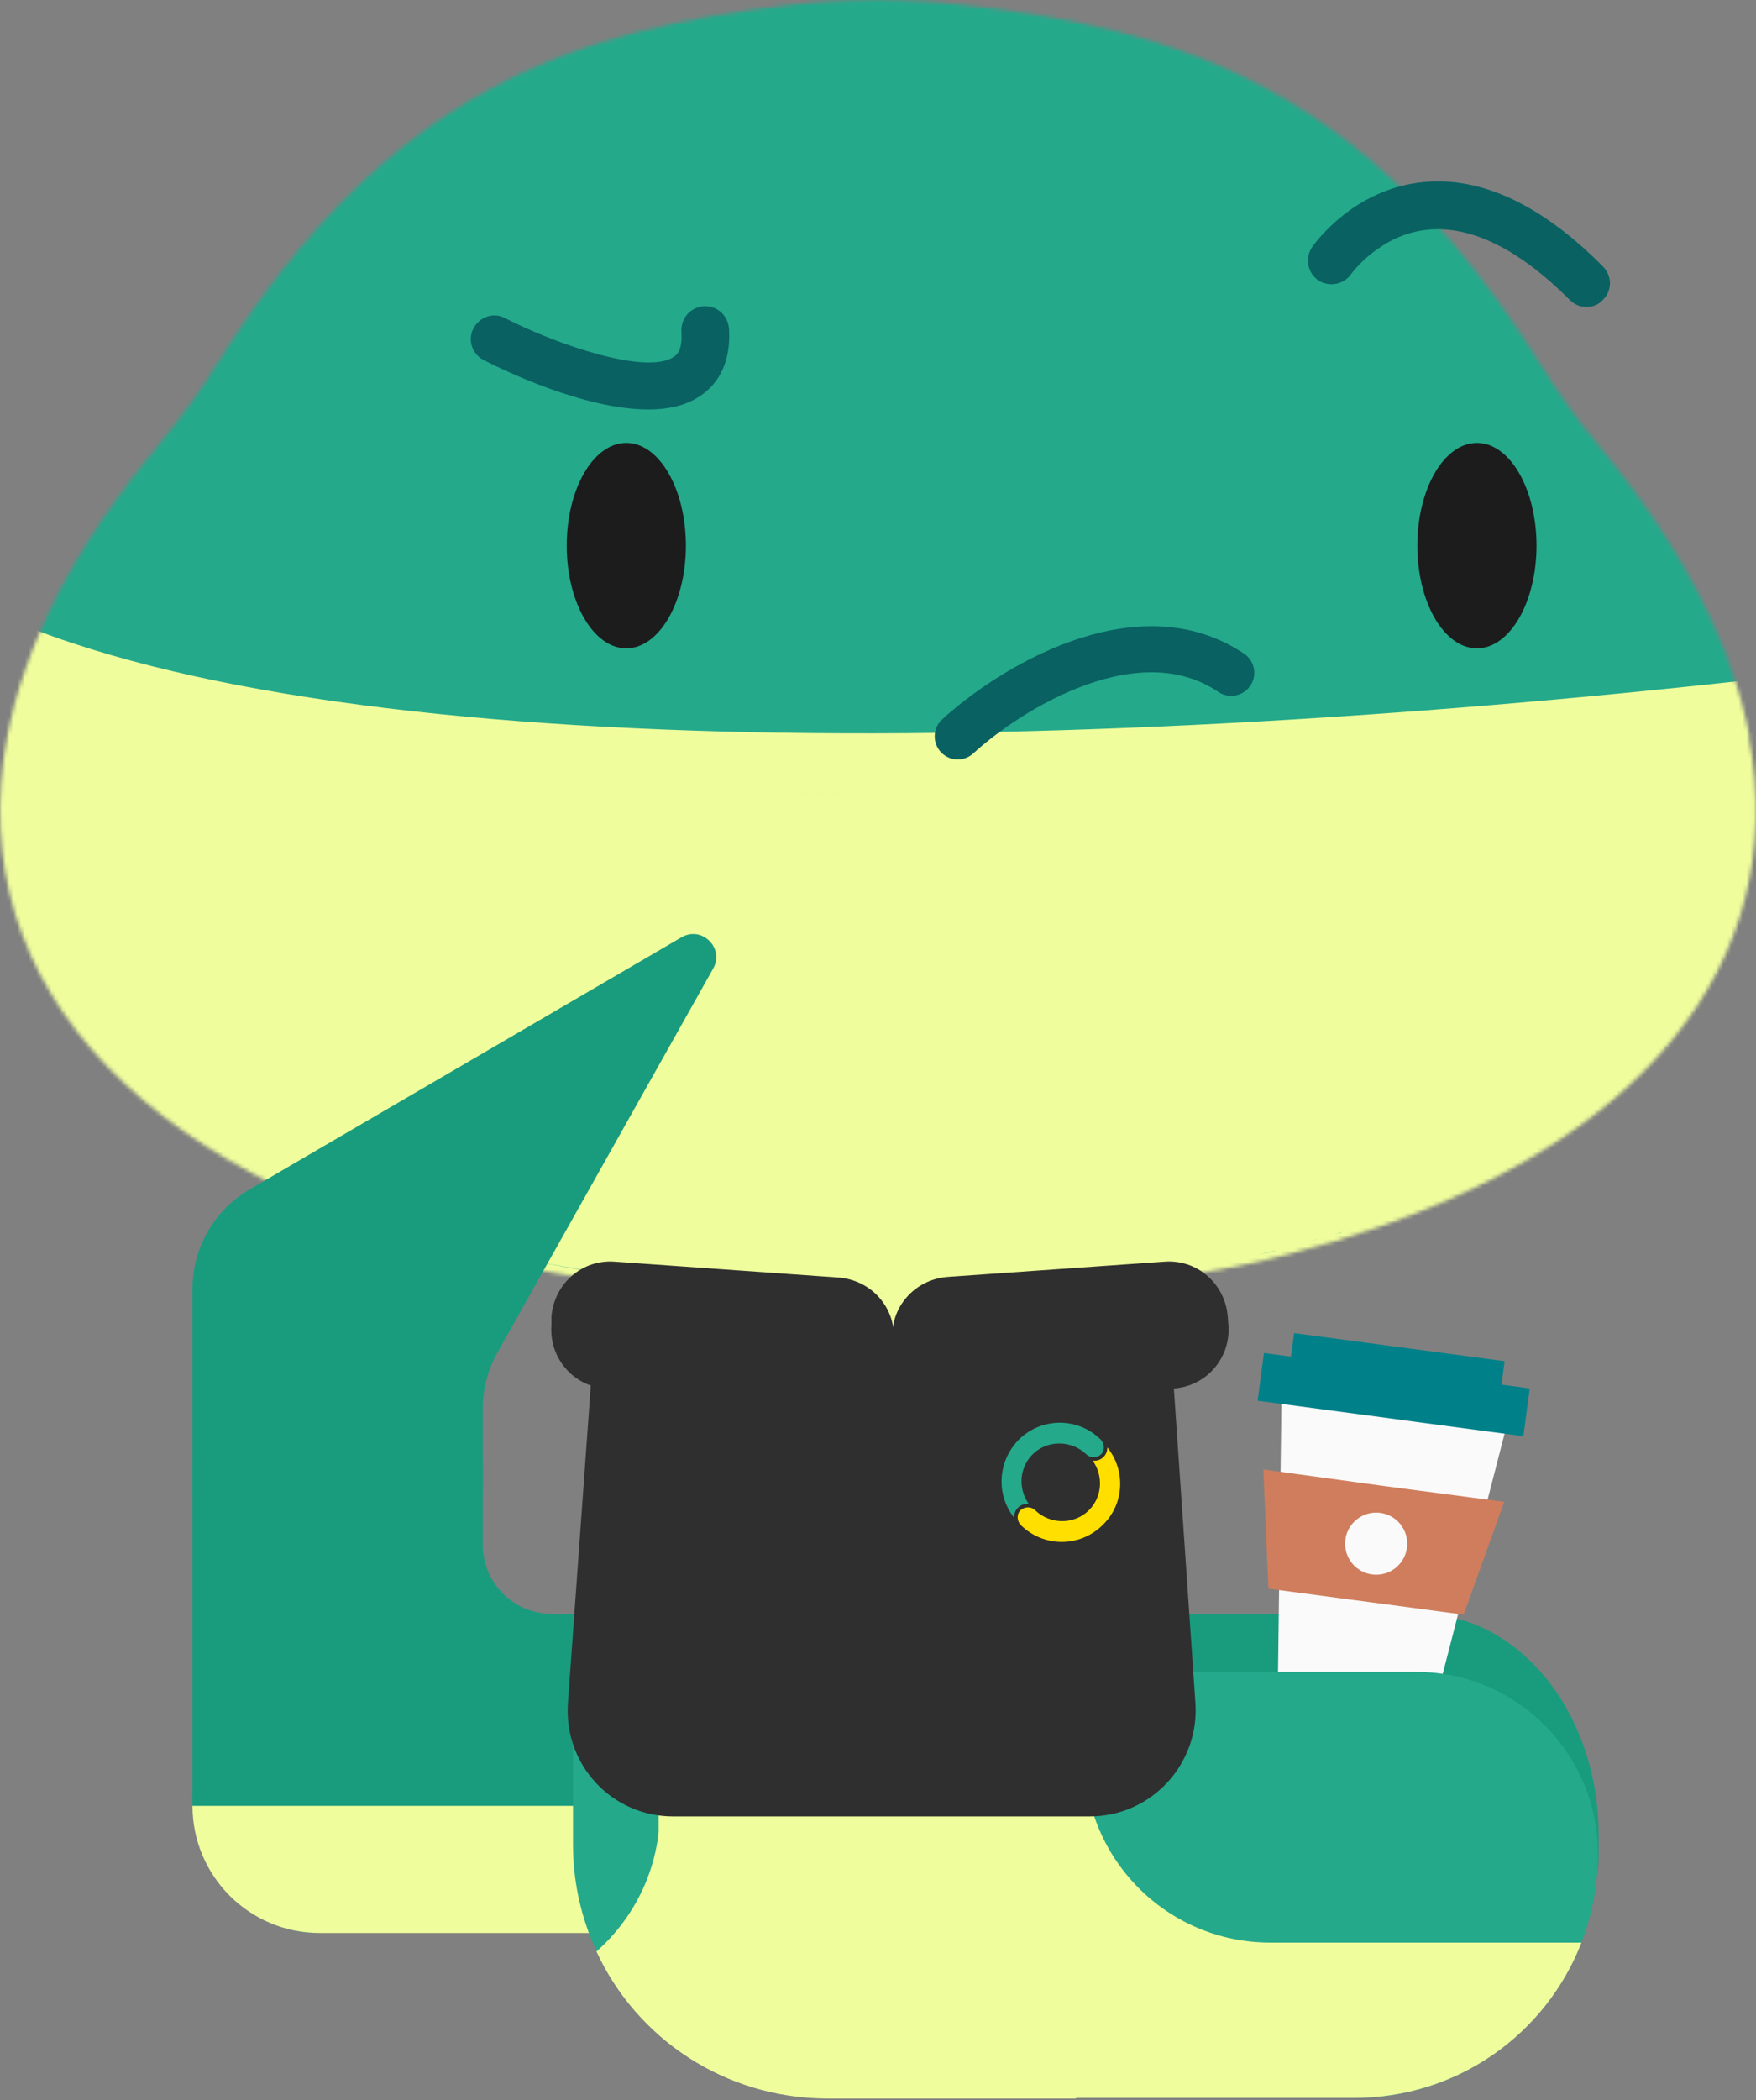 <svg width="460" height="550" viewBox="0 0 460 550" fill="none" xmlns="http://www.w3.org/2000/svg">
<rect x="0" y="0" width="460" height="550" fill="#808080" stroke="none"/>
<path d="M126.461 382.442H50.422V468.489C49.48 488.645 62.362 504.356 81.05 506.18H402.641C411.507 506.18 418.761 497.214 418.761 486.255V480.444C418.761 448.564 397.805 422.661 372.013 422.661H144.568C134.568 422.661 126.461 414.554 126.461 404.554V382.442Z" fill="#199C7D"/>
<mask id="mask0_630_3566" style="mask-type:alpha" maskUnits="userSpaceOnUse" x="0" y="0" width="460" height="341">
<path fill-rule="evenodd" clip-rule="evenodd" d="M418.997 116.934C440.997 143.585 453.876 169.163 458.347 193.131C458.289 193.139 458.231 193.148 458.172 193.156C469.246 252.349 429.538 300.633 351.742 324.418C351.027 324.776 350.311 324.955 349.596 325.134C348.522 325.313 347.27 325.67 346.197 326.028L342.441 327.101C342.083 327.191 341.77 327.28 341.457 327.37C341.144 327.459 340.831 327.549 340.474 327.638C339.043 328.175 337.433 328.532 335.823 328.89C335.644 328.979 335.421 329.024 335.197 329.069C334.973 329.114 334.75 329.158 334.571 329.248C333.885 329.4 333.166 329.585 332.429 329.775C331.437 330.03 330.41 330.295 329.384 330.5C328.221 330.768 327.103 330.992 325.985 331.215C324.867 331.439 323.749 331.663 322.587 331.931H322.229C295.22 337.476 264.455 340.516 230.65 340.516C195.413 340.516 163.754 337.297 135.851 331.573C39.978 311.361 -10.641 258.953 1.88 192.952C44.755 198.892 133.212 207.896 238.232 207.957C133.212 207.89 44.74 198.89 1.881 192.952C6.353 169.163 19.231 143.406 41.231 116.934C47.134 109.779 52.5 102.446 57.329 94.576C101.867 23.387 150.34 7.825 207.756 1.207C222.244 -0.402 237.09 -0.402 251.578 1.207C309.709 7.647 357.824 22.85 402.899 94.397C407.728 102.267 413.094 109.779 418.997 116.934Z" fill="#FF1515"/>
</mask>
<g mask="url(#mask0_630_3566)">
<path d="M516.393 282.116C511.529 256.354 476.579 143.396 452.798 114.751C446.493 107.184 429.558 99.077 424.153 90.61C375.872 13.503 323.987 -2.891 261.473 -9.917C245.799 -11.719 229.945 -11.719 214.272 -9.917C152.298 -2.891 100.413 13.864 52.312 90.61C47.087 98.897 41.322 107.004 35.017 114.751C11.416 143.216 -38.307 247.346 -43.171 273.108C33.395 283.557 312.817 312.202 516.393 282.116Z" fill="#24A98B"/>
<path d="M0.148 161.237C92.468 201.918 295.011 197.404 476.496 175.985C466.947 224.985 492.831 323.37 389.77 343.165C286.708 362.96 82.864 339.384 55.135 333.739C-39.841 313.648 -12.305 226.658 0.148 161.237Z" fill="#EFFD9C"/>
</g>
<path d="M50.422 472.935H304.304V506.241H83.728C65.334 506.241 50.422 491.329 50.422 472.935Z" fill="#EFFD9C"/>
<path d="M365.811 365.423L335.757 361.438L334.761 440.474L355.35 443.297L375.939 446.12L395.698 369.408L365.811 365.423Z" fill="#FAFAFA"/>
<path d="M400.727 363.621L331.109 354.336L329.441 366.844L399.059 376.129L400.727 363.621Z" fill="#008089"/>
<path d="M394.141 356.489L339.006 349.135L337.337 361.643L392.472 368.997L394.141 356.489Z" fill="#008089"/>
<path d="M362.49 389.167L330.941 384.85L332.27 416.066L358.505 419.553L383.411 422.873L394.038 393.318L362.49 389.167Z" fill="#CF7D5D"/>
<path d="M360.496 412.413C364.99 412.413 368.633 408.77 368.633 404.277C368.633 399.783 364.99 396.141 360.496 396.141C356.003 396.141 352.36 399.783 352.36 404.277C352.36 408.77 356.003 412.413 360.496 412.413Z" fill="#FAFAFA"/>
<path d="M418.595 485.509C418.595 459.274 397.341 437.855 370.941 437.855H150.104V483.019C150.104 519.714 179.825 549.436 216.521 549.436H354.834C390.035 549.436 418.595 520.876 418.595 485.509Z" fill="#24A98B"/>
<path d="M172.52 508.755V262.846H284.1V460.105C284.1 487.004 305.852 508.755 332.751 508.755H414.278C404.98 532.665 381.9 549.436 354.669 549.436H216.355C199.585 549.436 184.143 543.126 172.52 532.831V508.755Z" fill="#EFFD9C"/>
<path d="M156.247 511.08C166.376 502.114 172.851 488.996 172.851 474.384V437.855H284.432V523.035V547.277C283.602 548.107 282.606 548.772 281.775 549.602H216.52C189.788 549.436 166.708 533.828 156.247 511.08Z" fill="#EFFD9C"/>
<path d="M334.576 327.437C332.916 327.935 331.089 328.267 329.429 328.599C331.089 328.267 332.916 327.769 334.576 327.437Z" fill="#24A98B"/>
<path d="M340.554 325.942C339.059 326.274 337.399 326.772 335.904 327.104C337.399 326.772 339.059 326.274 340.554 325.942Z" fill="#24A98B"/>
<path d="M230.965 338.728C231.132 338.728 231.298 338.728 231.464 338.728C196.595 338.728 165.213 335.407 137.483 329.761C165.047 335.573 196.263 338.728 230.965 338.728Z" fill="#24A98B"/>
<path d="M346.367 324.282C345.205 324.614 343.876 324.946 342.548 325.278C343.876 324.946 345.039 324.614 346.367 324.282Z" fill="#24A98B"/>
<path d="M232.128 338.727C266.001 338.727 296.055 335.573 322.455 330.259C295.556 335.739 265.171 338.727 231.464 338.727C231.796 338.561 231.962 338.727 232.128 338.727Z" fill="#EFFD9C"/>
<path d="M329.43 328.599C327.271 329.097 325.113 329.595 322.788 330.093C324.947 329.595 327.105 329.097 329.43 328.599Z" fill="#EFFD9C"/>
<path d="M335.905 327.104C335.407 327.271 335.075 327.271 334.577 327.437C335.075 327.271 335.407 327.271 335.905 327.104Z" fill="#EFFD9C"/>
<path d="M342.547 325.444C341.883 325.61 341.219 325.776 340.555 325.942C341.219 325.776 341.883 325.61 342.547 325.444Z" fill="#EFFD9C"/>
<path d="M351.845 322.621C351.181 322.787 350.351 323.119 349.687 323.285C350.351 323.119 351.015 322.953 351.845 322.621Z" fill="#24A98B"/>
<path d="M349.686 323.285C348.524 323.617 347.528 323.949 346.365 324.281C347.361 323.949 348.524 323.617 349.686 323.285Z" fill="#EFFD9C"/>
<path d="M164.064 169.789C172.684 169.789 179.672 157.746 179.672 142.89C179.672 128.034 172.684 115.991 164.064 115.991C155.444 115.991 148.456 128.034 148.456 142.89C148.456 157.746 155.444 169.789 164.064 169.789Z" fill="#1C1C1C"/>
<path d="M386.893 169.789C395.513 169.789 402.501 157.746 402.501 142.89C402.501 128.034 395.513 115.991 386.893 115.991C378.273 115.991 371.285 128.034 371.285 142.89C371.285 157.746 378.273 169.789 386.893 169.789Z" fill="#1C1C1C"/>
<path d="M285.428 475.713H176.338C160.231 475.713 147.612 462.097 148.775 445.991L155.748 349.188H306.515L313.157 446.157C314.153 462.097 301.534 475.713 285.428 475.713Z" fill="#2F2F2F"/>
<path d="M307.345 363.634L250.558 367.619C241.924 368.283 234.618 361.807 233.954 353.173L233.788 351.015C233.124 342.38 239.6 335.074 248.234 334.41L305.02 330.425C313.655 329.761 320.961 336.237 321.625 344.871L321.791 347.03C322.455 355.664 315.979 363.136 307.345 363.634Z" fill="#2F2F2F"/>
<path d="M158.737 363.634L217.35 367.785C225.984 368.449 233.29 361.973 233.954 353.339L234.12 351.181C234.784 342.546 228.309 335.241 219.674 334.576L161.061 330.425C152.427 329.761 145.121 336.237 144.457 344.871V347.03C143.793 355.664 150.269 363.136 158.737 363.634Z" fill="#2F2F2F"/>
<path d="M288.416 377.083C282.439 371.106 272.808 371.106 266.831 377.083C261.351 382.729 260.853 391.363 265.669 397.506C265.669 397.506 265.669 397.506 265.669 397.34C265.669 396.344 266.001 395.514 266.665 394.85C267.329 394.186 268.159 393.854 269.155 393.854C269.322 393.854 269.322 393.854 269.488 393.854C266.665 389.869 266.997 384.389 270.484 380.902C274.303 377.083 280.612 377.083 284.597 380.902C285.594 381.898 287.254 381.898 288.416 380.902C289.413 379.906 289.413 378.246 288.416 377.083C288.416 377.083 288.416 377.249 288.416 377.083Z" fill="#24A98B"/>
<path d="M290.077 379.076C290.077 380.072 289.745 380.902 289.081 381.566C288.417 382.23 287.586 382.563 286.59 382.563C286.424 382.563 286.424 382.563 286.258 382.563C289.081 386.548 288.749 392.027 285.262 395.514C281.443 399.333 275.133 399.333 271.148 395.514C270.152 394.518 268.491 394.518 267.329 395.514C266.333 396.51 266.333 398.171 267.329 399.333C273.307 405.31 282.937 405.31 288.915 399.333C294.56 393.854 294.892 385.053 290.077 379.076Z" fill="#FFDF00"/>
<path d="M169.871 107.244C153.1 107.244 131.847 96.95 126.699 94.293C123.711 92.799 122.382 88.98 124.043 85.991C125.537 83.002 129.356 81.674 132.345 83.334C145.96 90.308 169.372 98.278 176.512 93.463C177.176 92.965 178.837 91.968 178.505 86.821C178.339 83.334 180.829 80.511 184.316 80.179C187.803 80.013 190.626 82.504 190.958 85.991C191.622 96.119 187.139 101.267 183.32 103.757C179.667 106.248 174.852 107.244 169.871 107.244Z" fill="#096162"/>
<path d="M415.556 80.391C413.895 80.391 412.401 79.726 411.239 78.564C397.955 65.281 385.502 59.137 374.211 60.133C361.426 61.296 353.954 71.756 353.954 71.756C351.961 74.579 348.142 75.243 345.32 73.417C342.497 71.424 341.833 67.605 343.659 64.783C344.157 64.118 354.286 49.507 372.883 47.68C387.993 46.186 403.933 53.658 419.873 69.764C422.364 72.254 422.364 76.073 419.873 78.564C418.711 79.892 417.05 80.391 415.556 80.391Z" fill="#096162"/>
<path d="M250.888 192.855C264.504 180.391 297.894 159.611 322.528 176.202" stroke="#096162" stroke-width="12.071" stroke-linecap="round"/>
<path fill-rule="evenodd" clip-rule="evenodd" d="M65.39 311.494C56.121 316.902 50.422 326.827 50.422 337.558V391.24H126.461V368.974C126.461 363.795 127.793 358.704 130.33 354.19L186.829 253.641C189.843 248.278 183.84 242.371 178.526 245.472L65.39 311.494Z" fill="#199C7D"/>
</svg>
